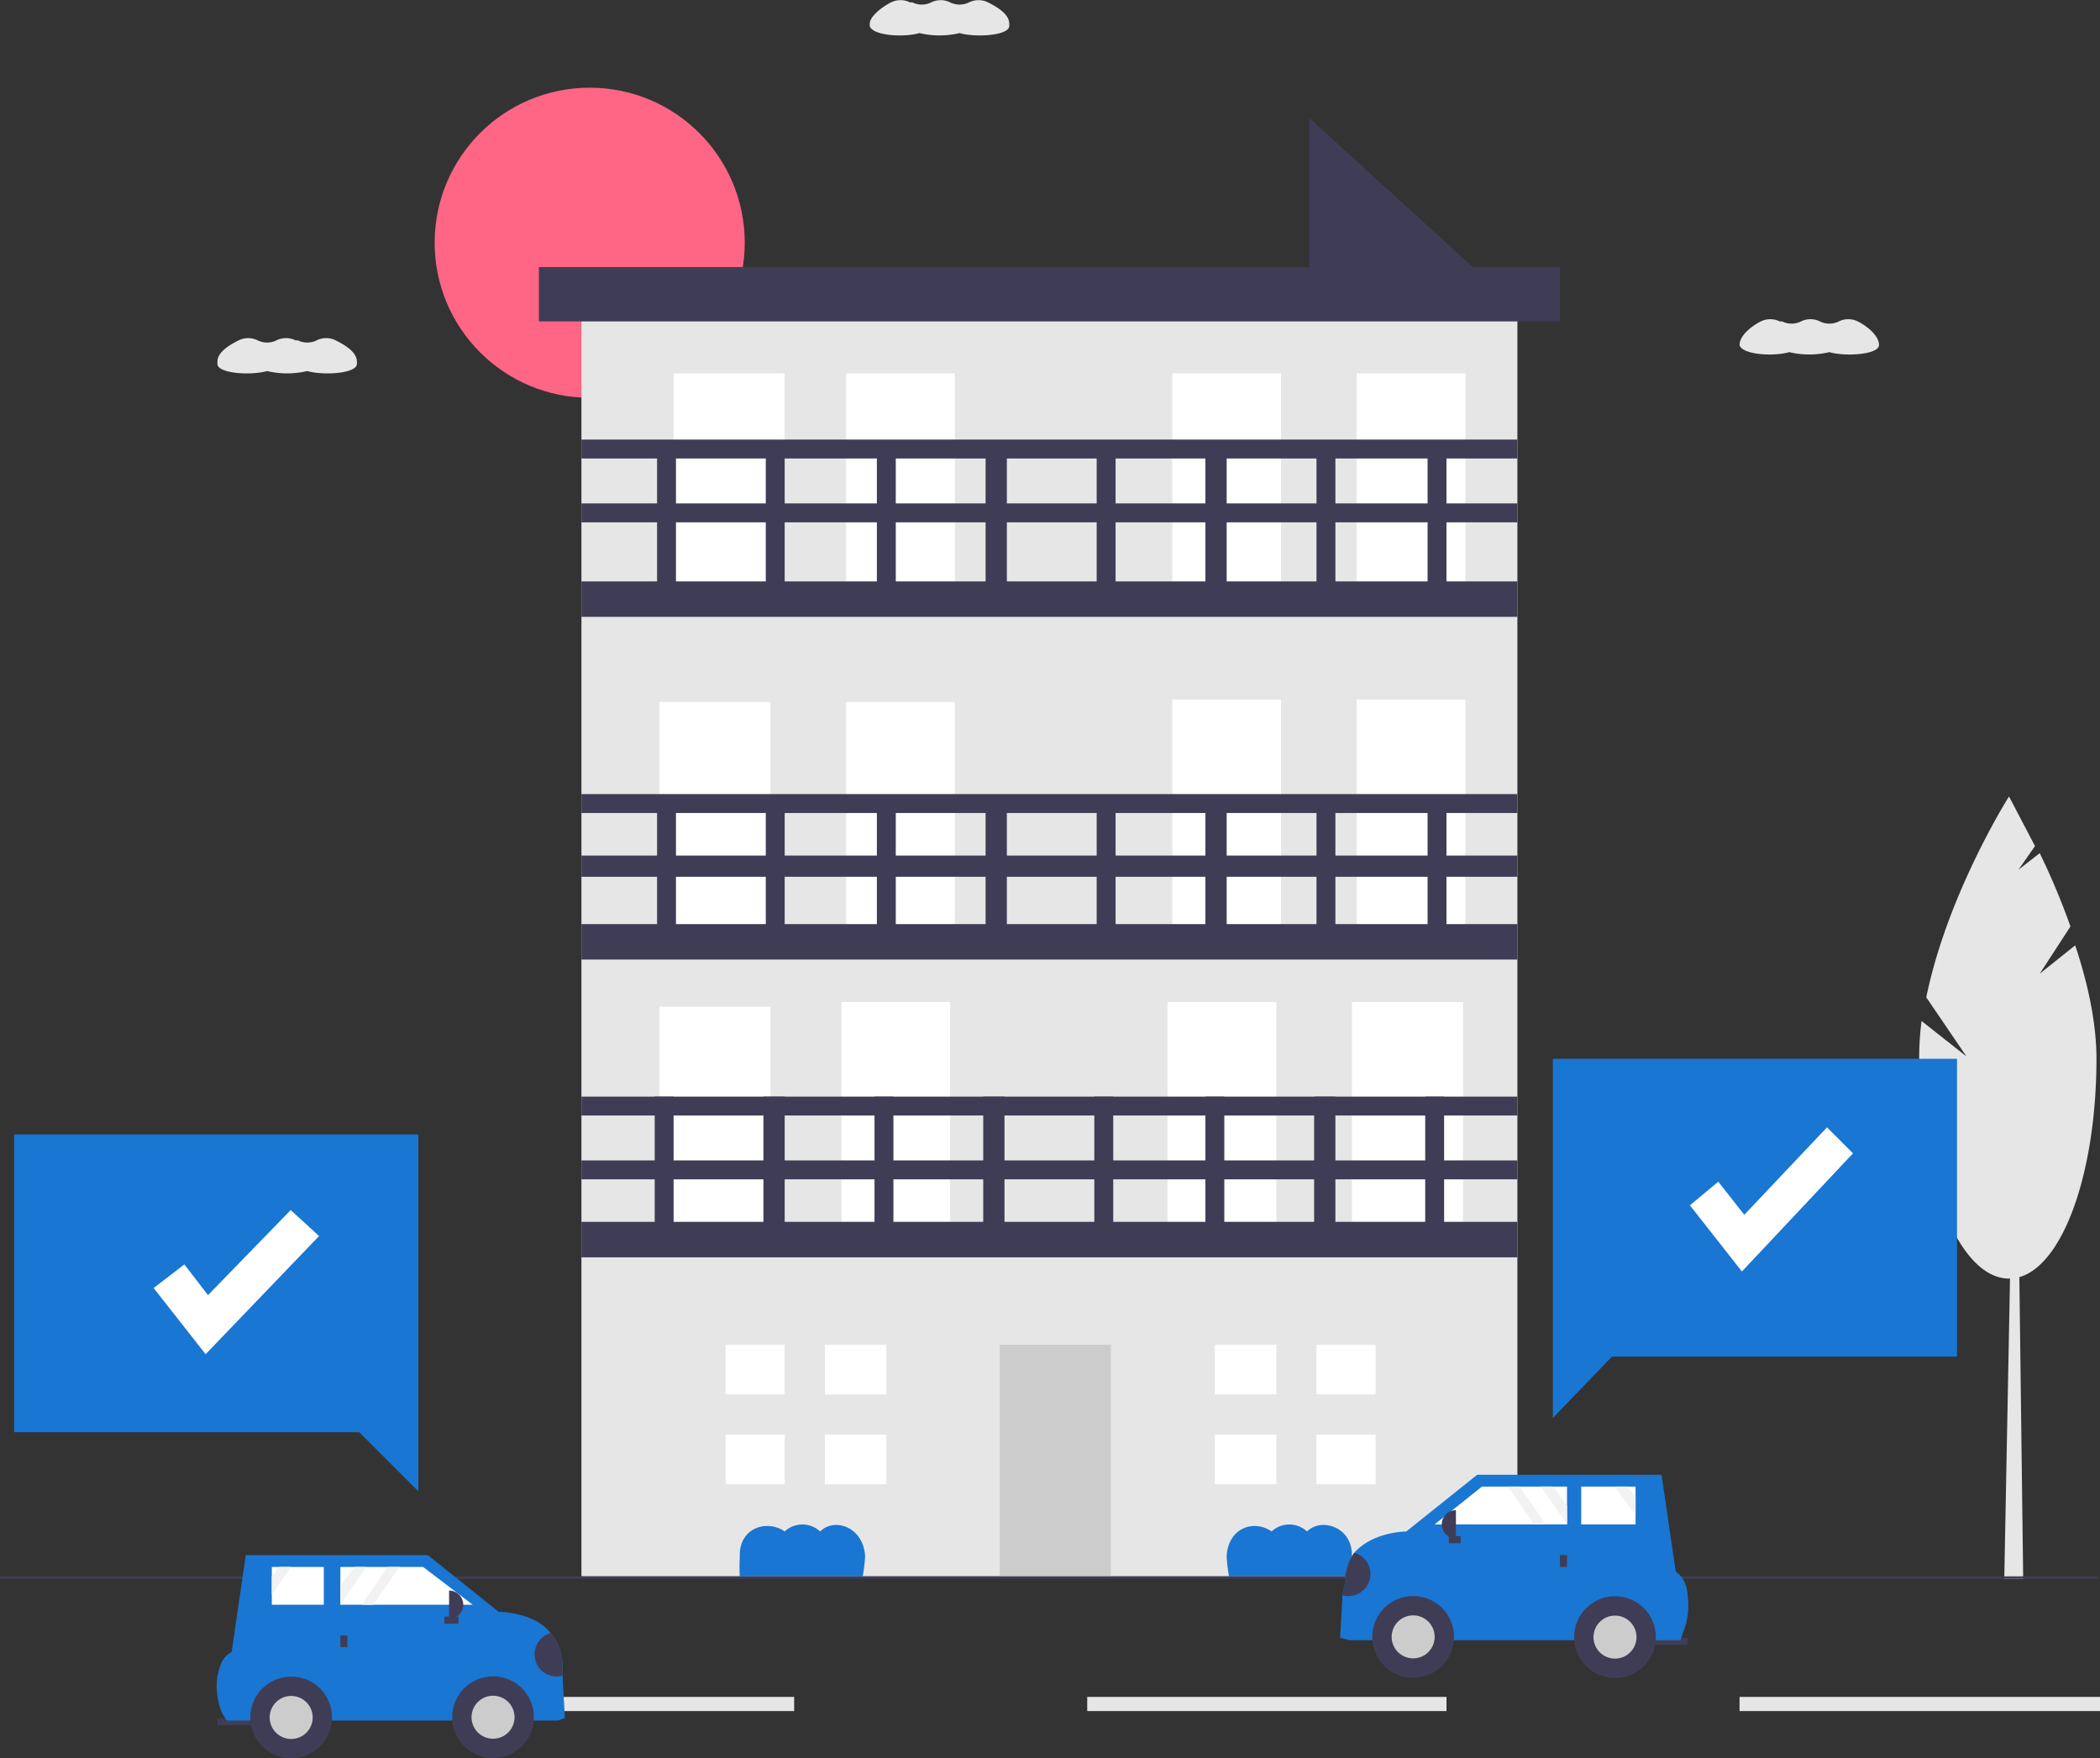 <svg data-name="Layer 1" xmlns="http://www.w3.org/2000/svg" width="888.5" height="744"><rect width="100%" height="100%" fill="#333333" stroke="none"/><circle cx="249.5" cy="102.7" r="65.6" fill="#ff6584"/><path fill="#3f3d56" d="M633 122h-79V50l79 72z"/><path fill="#e6e6e6" d="M246 120h396v547H246z"/><path fill="#fff" d="M285 158h47v98h-47zM358 158h46v98h-46zM279 297h47v98h-47zM358 297h46v98h-46zM279 426h47v98h-47zM356 424h46v98h-46z"/><path fill="#ccc" d="M423 569h47v98h-47z"/><path fill="#fff" d="M494 424h46v98h-46zM572 424h47v98h-47zM496 296h46v98h-46zM574 296h46v98h-46zM496 158h46v98h-46zM574 158h46v98h-46z"/><path fill="#3f3d56" d="M246 246h396v15H246zM246 362h396v9H246zM246 336h396v8H246zM285 464v66h-8v-66zM332 464v66h-9v-66zM378 464v66h-8v-66zM425 464v66h-9v-66zM471 464v66h-8v-66zM518 464v66h-8v-66zM565 464v66h-9v-66zM611 464v66h-8v-66z"/><path fill="#3f3d56" d="M286 337v67h-8v-67zM332 337v67h-8v-67zM379 337v67h-8v-67zM426 337v67h-9v-67zM472 337v67h-8v-67zM519 337v67h-9v-67zM565 337v67h-8v-67zM612 337v67h-8v-67zM286 189v67h-8v-67zM332 189v67h-8v-67zM379 189v67h-8v-67zM426 189v67h-9v-67zM472 189v67h-8v-67zM519 189v67h-9v-67zM565 189v67h-8v-67zM612 189v67h-8v-67z"/><path fill="#3f3d56" d="M246 213h396v8H246zM246 186h396v8H246zM246 391h396v15H246zM228 113h432v23H228z"/><path fill="#fff" d="M332 590v-21h-25v21h25zM330 607h-23v21h25v-21h-2zM349 569h26v21h-26zM349 607h26v21h-26zM540 590v-21h-26v21h26zM538 607h-24v21h26v-21h-2zM557 569h25v21h-25zM557 607h25v21h-25z"/><path fill="#3f3d56" d="M246 517h396v15H246zM246 491h396v8H246zM246 464h396v8H246z"/><path d="M366 659v-1c-1-12-13-16-19-10a11 11 0 00-15 0c-7-5-19-2-19 10v1a71 71 0 000 8h52a70 70 0 001-8zM572 659v-1c0-12-13-16-19-10a11 11 0 00-15 0c-7-5-18-2-19 10v1a71 71 0 001 8h51a70 70 0 001-8z" fill="#1976d2"/><path fill="#e6e6e6" d="M856 668h-8l3-157h3l2 157z"/><path d="M863 412l13-20a300 300 0 00-13-31l-9 7 7-10-11-21s-26 41-35 85l17 25-19-15a121 121 0 00-1 16c0 51 17 93 38 93s37-42 37-93c0-16-4-33-9-48z" fill="#e6e6e6"/><path fill="#1976d2" d="M828 448H657v152l25-26h146V448z"/><path fill="#e6e6e6" d="M460 718h152v6H460zM736 718h153v6H736zM184 718h152v6H184z"/><path fill="#3f3d56" d="M0 667h888v1H0zM714 696h-18v-3h18z"/><path d="M567 693l4 1h140l1-3a30 30 0 002-16c0-4-2-8-5-10l-6-41h-78l-30 24s-14 0-22 9a22 22 0 00-4 13l-1 5z" fill="#1976d2"/><circle cx="597.9" cy="692.6" r="17.3" fill="#3f3d56"/><circle cx="597.9" cy="692.6" r="9.1" fill="#ccc"/><circle cx="683.3" cy="692.7" r="17.3" fill="#3f3d56"/><circle cx="683.3" cy="692.7" r="9.1" fill="#ccc"/><path fill="#fff" d="M607 645h56v-16h-36l-20 16zM669 645h23v-16h-23v16z"/><path fill="#3f3d56" d="M663 663h-3v-5h3zM618 650v3h-5v-3z"/><path d="M616 651a6 6 0 01-6-6 6 6 0 016-6v12zM568 675a9 9 0 005-18 22 22 0 00-4 13z" fill="#3f3d56"/><path fill="#f2f2f2" d="M652 629l11 16v-8l-6-8h-5zM683 629l9 12v-8l-4-4h-5zM638 629l11 16h5l-11-16h-5z"/><path d="M410 1a9 9 0 01-8 0 9 9 0 00-8 0 9 9 0 01-8 0h-1a9 9 0 00-8 0c-4 2-9 6-9 9a5 5 0 000 1c1 4 14 5 21 3a37 37 0 0017 0c7 2 21 1 21-3a5 5 0 000-1c0-4-5-7-9-9a9 9 0 00-8 0zM778 136a9 9 0 01-8 0 9 9 0 00-8 0 9 9 0 01-8 0h-1a9 9 0 00-8 0c-4 2-9 6-9 10 1 4 14 5 21 3a37 37 0 0017 0c7 2 21 1 21-3s-5-8-9-10a9 9 0 00-8 0zM134 144a9 9 0 01-8 0h-1a9 9 0 00-8 0 9 9 0 01-8 0 9 9 0 00-8 0c-4 2-9 5-9 9a5 5 0 000 1c0 4 14 5 21 3a37 37 0 0017 0c7 2 21 1 21-3a5 5 0 000-1c0-4-5-7-9-9a9 9 0 00-8 0z" fill="#e6e6e6"/><path fill="#3f3d56" d="M92 727h18v3H92z"/><path d="M239 727l-3 1H96l-2-3a30 30 0 01-2-16c1-4 2-8 6-10l6-41h77l30 24s15 0 22 9a22 22 0 015 13v5z" fill="#1976d2"/><circle cx="208.6" cy="726.6" r="17.3" fill="#3f3d56"/><circle cx="208.6" cy="726.6" r="9.1" fill="#ccc"/><circle cx="123.2" cy="726.7" r="17.3" fill="#3f3d56"/><circle cx="123.2" cy="726.7" r="9.1" fill="#ccc"/><path fill="#fff" d="M200 679h-56v-16h35l21 16zM137 679h-22v-16h22v16z"/><path fill="#3f3d56" d="M144 692h3v5h-3zM194 684v3h-6v-3z"/><path d="M190 673a6 6 0 016 6 6 6 0 01-6 6v-12zM238 709a9 9 0 01-5-18 22 22 0 015 13z" fill="#3f3d56"/><path fill="#f2f2f2" d="M155 663l-11 16v-8l6-8h5zM123 663l-8 12v-8l3-4h5zM169 663l-11 16h-5l11-16h5z"/><path fill="#fff" d="M737 538l-22-28 12-10 11 14 35-37 11 11-47 50z"/><path fill="#1976d2" d="M6 480h171v151l-25-25H6V480z"/><path fill="#fff" d="M87 573l-22-28 13-10 10 13 35-36 12 11-48 50z"/></svg>